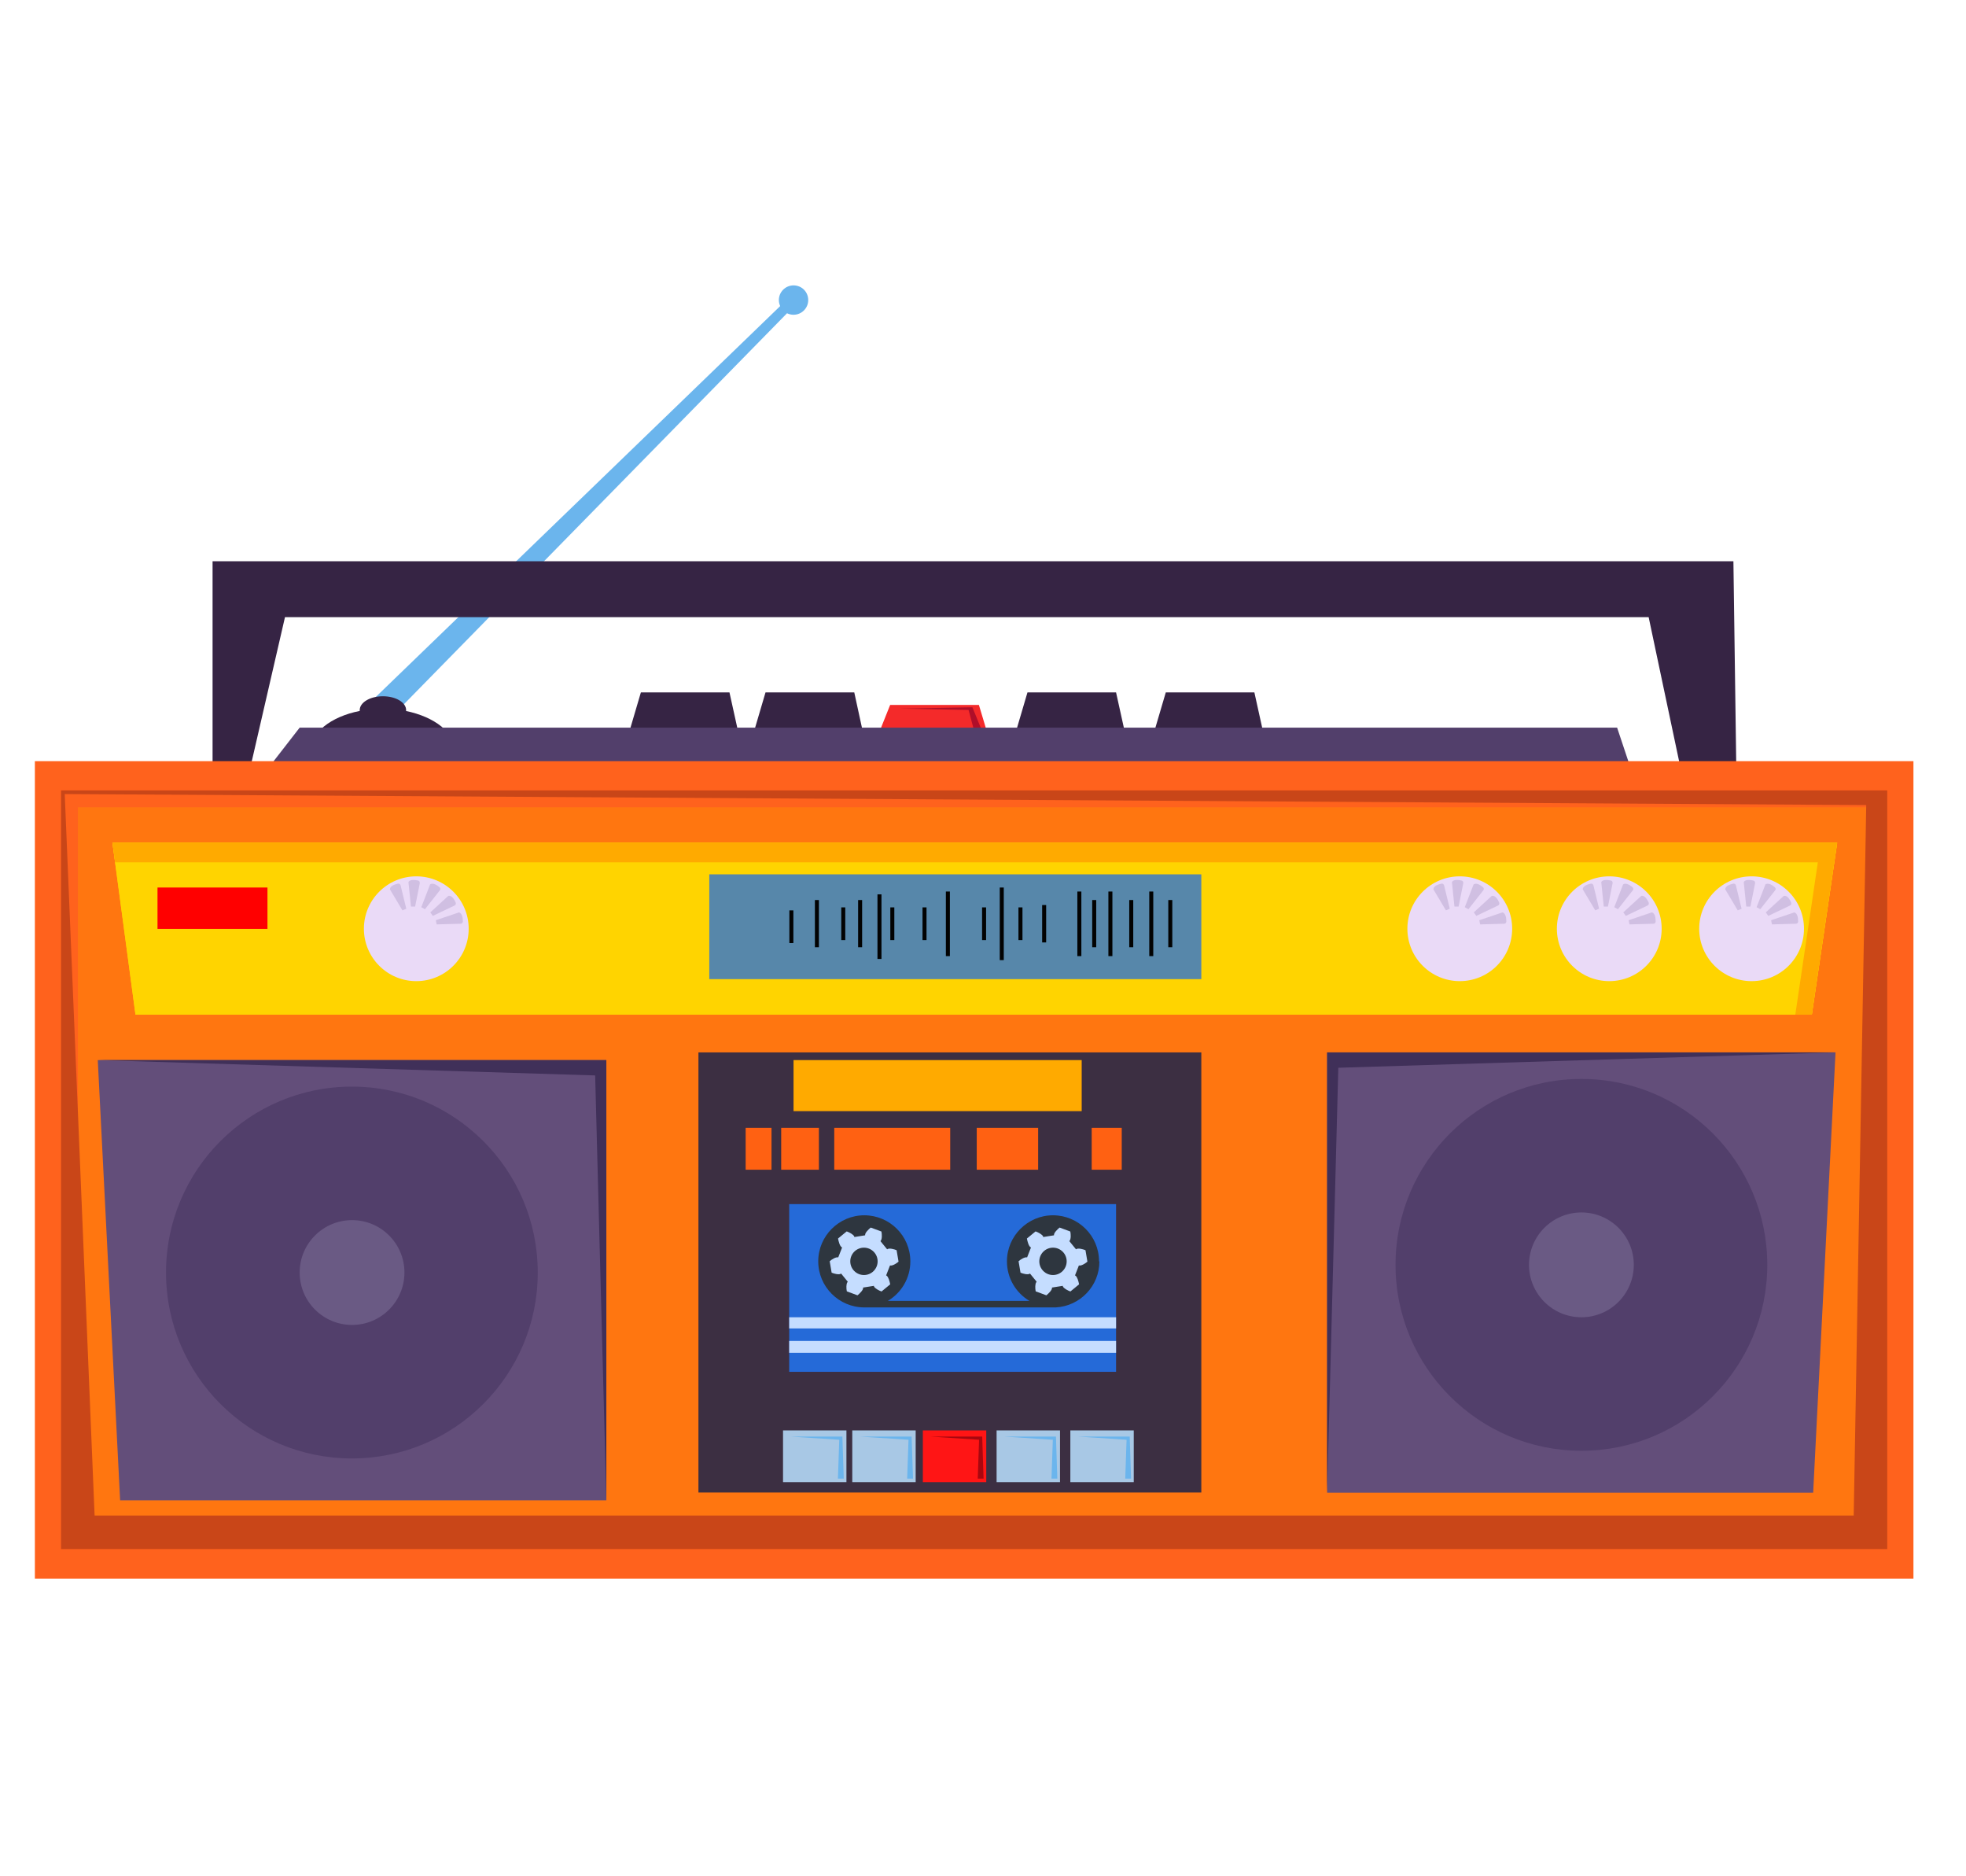 <?xml version="1.0" encoding="UTF-8"?><svg id="Camada_1" xmlns="http://www.w3.org/2000/svg" viewBox="0 0 117.83 112.41"><defs><style>.cls-1{fill:#020202;}.cls-2{fill:#6a5a84;}.cls-3{fill:#eadaf7;}.cls-4{fill:#f42a2a;}.cls-5{fill:#ff1515;}.cls-6{fill:#fa0;}.cls-7{fill:#ffd400;}.cls-8{fill:red;}.cls-9{fill:#ff621d;}.cls-10{fill:#ff6112;}.cls-11{fill:#ff7610;}.cls-12{fill:#6bb5ed;}.cls-13{fill:#a8c8e5;}.cls-14{fill:#af0e29;}.cls-15{fill:#a8070f;}.cls-16{fill:#d0bfe2;}.cls-17{fill:#c5ddff;}.cls-18{fill:#c94618;}.cls-19{fill:#403059;}.cls-20{fill:#362444;}.cls-21{fill:#634e7a;}.cls-22{fill:#256ad8;}.cls-23{fill:#5787aa;}.cls-24{fill:#3c2f42;}.cls-25{fill:#2e363f;}.cls-26{fill:#523f6b;}</style></defs><g><path class="cls-12" d="M47.56,17.1c-.48,0-.88,.39-.88,.88,0,.13,.03,.25,.08,.36l-24.34,23.52,1.07,1.07,23.68-24.16c.12,.06,.25,.09,.39,.09,.48,0,.88-.39,.88-.88s-.39-.88-.88-.88Z"/><path class="cls-20" d="M24.34,42.6s0-.03,0-.05c0-.46-.62-.83-1.39-.83s-1.39,.37-1.39,.83c0,.02,0,.03,0,.05-1.73,.34-2.98,1.31-2.98,2.46,0,1.43,1.95,2.6,4.36,2.6s4.36-1.16,4.36-2.6c0-1.14-1.25-2.11-2.98-2.46Z"/></g><polygon class="cls-20" points="12.74 49.04 12.74 33.63 103.89 33.63 104.09 48 101.14 48 98.81 36.98 17.08 36.98 14.54 48 12.74 49.04"/><polygon class="cls-20" points="44.35 44.34 37.57 44.34 38.41 41.49 43.72 41.49 44.35 44.34"/><polygon class="cls-20" points="51.82 44.34 45.04 44.34 45.88 41.49 51.2 41.49 51.82 44.34"/><g><polygon class="cls-4" points="59.3 44.34 52.51 44.34 53.35 42.24 58.67 42.24 59.3 44.34"/><path class="cls-14" d="M59.08,44.34s-.84-2.06-.8-1.96c-.1,0-4.39,.08-4.34,.08l4.11,.08,.48,1.8h.56Z"/></g><polygon class="cls-20" points="67.52 44.34 60.74 44.34 61.58 41.49 66.89 41.49 67.52 44.34"/><polygon class="cls-20" points="75.81 44.34 69.03 44.34 69.87 41.49 75.18 41.49 75.81 44.34"/><polygon class="cls-26" points="99.86 52.41 11.64 51.74 17.96 43.6 96.92 43.6 99.86 52.41"/><rect class="cls-9" x="2.09" y="45.61" width="112.59" height="48.98"/><rect class="cls-11" x="4.67" y="48.37" width="107.44" height="43.45"/><path class="cls-18" d="M3.66,47.36v45.46H113.11V47.36H3.66Zm107.44,43.45H5.67l-1.79-43.23,107.97,.66-.75,42.57Z"/><g><polygon class="cls-21" points="36.34 89.9 7.2 89.9 5.86 63.52 36.34 63.52 36.34 89.9"/><path class="cls-26" d="M32.23,76.25c0,6.15-4.99,11.14-11.14,11.14s-11.14-4.99-11.14-11.14,4.99-11.14,11.14-11.14,11.14,4.99,11.14,11.14Z"/><circle class="cls-2" cx="21.1" cy="76.25" r="3.14"/><polygon class="cls-19" points="5.86 63.52 36.34 63.52 36.34 89.9 35.67 64.44 5.86 63.52"/></g><g><polygon class="cls-21" points="79.54 89.44 108.67 89.44 110.01 63.06 79.54 63.06 79.54 89.44"/><path class="cls-26" d="M83.64,75.79c0,6.15,4.99,11.14,11.14,11.14s11.14-4.99,11.14-11.14-4.99-11.14-11.14-11.14-11.14,4.99-11.14,11.14Z"/><circle class="cls-2" cx="94.78" cy="75.79" r="3.14"/><polygon class="cls-19" points="110.01 63.06 79.54 63.06 79.54 89.44 80.21 63.98 110.01 63.06"/></g><polygon class="cls-7" points="108.59 60.8 8.12 60.8 6.74 50.5 110.11 50.5 108.59 60.8"/><polygon class="cls-7" points="108.59 60.8 8.12 60.8 6.74 50.5 110.11 50.5 108.59 60.8"/><polygon class="cls-6" points="6.74 50.5 6.9 51.67 108.95 51.67 107.6 60.8 108.59 60.8 110.11 50.5 6.74 50.5"/><rect class="cls-24" x="41.86" y="63.06" width="30.14" height="26.37"/><rect class="cls-22" x="47.3" y="72.15" width="19.59" height="10.05"/><rect class="cls-10" x="44.69" y="67.58" width="1.55" height="2.51"/><rect class="cls-10" x="46.82" y="67.58" width="2.26" height="2.51"/><rect class="cls-10" x="50" y="67.58" width="6.95" height="2.51"/><rect class="cls-10" x="58.54" y="67.58" width="3.68" height="2.51"/><rect class="cls-10" x="65.43" y="67.58" width="1.8" height="2.51"/><rect class="cls-6" x="47.56" y="63.52" width="17.27" height="3.06"/><rect class="cls-17" x="47.3" y="78.93" width="19.59" height=".67"/><rect class="cls-17" x="47.3" y="80.35" width="19.59" height=".71"/><path class="cls-25" d="M65.87,75.58c0-1.53-1.24-2.76-2.76-2.76s-2.76,1.24-2.76,2.76c0,1.01,.54,1.89,1.35,2.37h-8.49c.81-.48,1.35-1.36,1.35-2.37,0-1.53-1.24-2.76-2.76-2.76s-2.76,1.24-2.76,2.76,1.24,2.76,2.76,2.76c.04,0,11.48,0,11.48,0,1.45-.08,2.61-1.28,2.61-2.75Z"/><path class="cls-17" d="M53.11,76.42s0,0,0,0l.03,.02c.11,.07,.18,.35,.21,.5,0,0,0,.02,0,.02l-.51,.42s-.02,0-.02,0c-.14-.05-.39-.18-.44-.3v-.03s-.01,0-.02,0l-.63,.1s0,0,0,0v.03c0,.13-.21,.33-.33,.43,0,0-.02,0-.02,0l-.62-.23s-.01,0-.01-.02c-.03-.15-.04-.43,.04-.53l.02-.03s0,0,0,0l-.4-.49s0,0,0,0l-.03,.02c-.12,.06-.39-.01-.53-.07,0,0-.01,0-.01-.02l-.11-.65s0-.02,0-.02c.11-.1,.35-.25,.48-.23h.03s0,0,0,0l.23-.59s0,0,0,0l-.03-.02c-.11-.07-.18-.35-.21-.5,0,0,0-.02,0-.02l.51-.42s.01,0,.02,0c.14,.05,.39,.18,.44,.3v.03s.01,0,.02,0l.63-.1s0,0,0,0v-.03c0-.13,.21-.33,.33-.43,0,0,.02,0,.02,0l.62,.23s.01,0,.01,.02c.03,.15,.04,.43-.04,.53l-.02,.03s0,0,0,0l.4,.49s0,0,0,0l.03-.02c.12-.06,.39,.01,.53,.07,0,0,.01,0,.01,.02l.11,.65s0,.02,0,.02c-.11,.1-.35,.25-.48,.23h-.03s0,0,0,0l-.23,.59Z"/><circle class="cls-25" cx="51.78" cy="75.58" r=".82"/><path class="cls-17" d="M64.43,76.42s0,0,0,0l.03,.02c.11,.07,.18,.35,.21,.5,0,0,0,.02,0,.02l-.51,.42s-.02,0-.02,0c-.14-.05-.39-.18-.44-.3v-.03s-.01,0-.02,0l-.63,.1s0,0,0,0v.03c0,.13-.21,.33-.33,.43,0,0-.02,0-.02,0l-.62-.23s-.01,0-.01-.02c-.03-.15-.04-.43,.04-.53l.02-.03s0,0,0,0l-.4-.49s0,0,0,0l-.03,.02c-.12,.06-.39-.01-.53-.07,0,0-.01,0-.01-.02l-.11-.65s0-.02,0-.02c.11-.1,.35-.25,.48-.23h.03s0,0,0,0l.23-.59s0,0,0,0l-.03-.02c-.11-.07-.18-.35-.21-.5,0,0,0-.02,0-.02l.51-.42s.02,0,.02,0c.14,.05,.39,.18,.44,.3v.03s.01,0,.02,0l.63-.1s0,0,0,0v-.03c0-.13,.21-.33,.33-.43,0,0,.02,0,.02,0l.62,.23s.01,0,.01,.02c.03,.15,.04,.43-.04,.53l-.02,.03s0,0,0,0l.4,.49s0,0,0,0l.03-.02c.12-.06,.39,.01,.53,.07,0,0,.01,0,.01,.02l.11,.65s0,.02,0,.02c-.11,.1-.35,.25-.48,.23h-.03s0,0,0,0l-.23,.59Z"/><circle class="cls-25" cx="63.11" cy="75.58" r=".82"/><g><rect class="cls-13" x="46.93" y="85.71" width="3.8" height="3.1"/><path class="cls-12" d="M50.57,88.6c0-.07-.09-2.64-.08-2.52-.08,0-3.13,0-3.08,0l2.89,.19-.08,2.33h.35Z"/></g><g><rect class="cls-13" x="51.08" y="85.71" width="3.8" height="3.1"/><path class="cls-12" d="M54.72,88.6c0-.07-.09-2.64-.08-2.52-.08,0-3.13,0-3.08,0l2.89,.19-.08,2.33h.35Z"/></g><g><rect class="cls-5" x="55.31" y="85.71" width="3.8" height="3.1"/><path class="cls-15" d="M58.95,88.6c0-.07-.09-2.64-.08-2.52-.08,0-3.13,0-3.08,0l2.89,.19-.08,2.33h.35Z"/></g><g><rect class="cls-13" x="59.73" y="85.71" width="3.8" height="3.1"/><path class="cls-12" d="M63.37,88.6c0-.07-.09-2.64-.08-2.52-.08,0-3.13,0-3.08,0l2.89,.19-.08,2.33h.35Z"/></g><g><rect class="cls-13" x="64.15" y="85.71" width="3.8" height="3.1"/><path class="cls-12" d="M67.79,88.6c0-.07-.09-2.64-.08-2.52-.08,0-3.13,0-3.08,0l2.89,.19-.08,2.33h.35Z"/></g><rect class="cls-23" x="42.51" y="52.39" width="29.49" height="6.28"/><rect class="cls-1" x="65.46" y="53.93" width=".24" height="2.83"/><rect class="cls-1" x="51.43" y="53.93" width=".24" height="2.83"/><rect class="cls-1" x="48.84" y="53.93" width=".24" height="2.83"/><rect class="cls-1" x="62.46" y="54.23" width=".24" height="2.24"/><rect class="cls-1" x="61.04" y="54.37" width=".24" height="1.96"/><rect class="cls-1" x="58.86" y="54.37" width=".24" height="1.96"/><rect class="cls-1" x="53.36" y="54.37" width=".24" height="1.96"/><rect class="cls-1" x="50.42" y="54.37" width=".24" height="1.96"/><rect class="cls-1" x="47.31" y="54.55" width=".24" height="1.96"/><rect class="cls-1" x="55.29" y="54.37" width=".24" height="1.96"/><rect class="cls-1" x="59.92" y="53.18" width=".24" height="4.35"/><rect class="cls-1" x="67.68" y="53.93" width=".24" height="2.83"/><rect class="cls-1" x="70.02" y="53.93" width=".24" height="2.83"/><rect class="cls-1" x="64.57" y="53.42" width=".24" height="3.87"/><rect class="cls-1" x="56.69" y="53.42" width=".24" height="3.87"/><rect class="cls-1" x="52.59" y="53.59" width=".24" height="3.87"/><rect class="cls-1" x="66.43" y="53.42" width=".24" height="3.87"/><rect class="cls-1" x="68.88" y="53.42" width=".24" height="3.87"/><g><circle class="cls-3" cx="87.49" cy="55.65" r="3.14"/><path class="cls-16" d="M85.91,53.29l.75,1.26,.23-.1-.34-1.4c-.02-.07-.09-.12-.16-.1-.18,.04-.48,.13-.48,.34Z"/><path class="cls-16" d="M87.02,52.86l.15,1.46h.25s.28-1.4,.28-1.4c.01-.07-.03-.15-.11-.16-.18-.04-.49-.08-.58,.11Z"/><path class="cls-16" d="M88.32,52.99l-.53,1.37,.22,.12,.89-1.13c.05-.06,.04-.14-.02-.19-.14-.12-.4-.29-.57-.16Z"/><path class="cls-16" d="M89.41,53.68l-1.08,.99,.15,.21,1.3-.62c.07-.03,.1-.11,.07-.18-.07-.17-.23-.44-.43-.4Z"/><path class="cls-16" d="M90.05,54.67l-1.39,.47,.05,.25,1.44-.04c.08,0,.13-.06,.13-.14,0-.18-.03-.5-.24-.54Z"/></g><g><circle class="cls-3" cx="24.95" cy="55.65" r="3.14"/><path class="cls-16" d="M23.37,53.29l.75,1.26,.23-.1-.34-1.4c-.02-.07-.09-.12-.16-.1-.18,.04-.48,.13-.48,.34Z"/><path class="cls-16" d="M24.48,52.86l.15,1.46h.25s.28-1.4,.28-1.4c.01-.07-.03-.15-.11-.16-.18-.04-.49-.08-.58,.11Z"/><path class="cls-16" d="M25.78,52.99l-.53,1.37,.22,.12,.89-1.13c.05-.06,.04-.14-.02-.19-.14-.12-.4-.29-.57-.16Z"/><path class="cls-16" d="M26.87,53.68l-1.08,.99,.15,.21,1.3-.62c.07-.03,.1-.11,.07-.18-.07-.17-.23-.44-.43-.4Z"/><path class="cls-16" d="M27.51,54.67l-1.39,.47,.05,.25,1.44-.04c.08,0,.13-.06,.13-.14,0-.18-.03-.5-.24-.54Z"/></g><g><circle class="cls-3" cx="96.45" cy="55.65" r="3.14"/><path class="cls-16" d="M94.86,53.29l.75,1.26,.23-.1-.34-1.4c-.02-.07-.09-.12-.16-.1-.18,.04-.48,.13-.48,.34Z"/><path class="cls-16" d="M95.97,52.86l.15,1.46h.25s.28-1.4,.28-1.4c.01-.07-.03-.15-.11-.16-.18-.04-.49-.08-.58,.11Z"/><path class="cls-16" d="M97.28,52.99l-.53,1.37,.22,.12,.89-1.13c.05-.06,.04-.14-.02-.19-.14-.12-.4-.29-.57-.16Z"/><path class="cls-16" d="M98.37,53.68l-1.08,.99,.15,.21,1.3-.62c.07-.03,.1-.11,.07-.18-.08-.17-.23-.44-.43-.4Z"/><path class="cls-16" d="M99,54.67l-1.39,.47,.05,.25,1.44-.04c.08,0,.13-.06,.13-.14,0-.18-.03-.5-.23-.54Z"/></g><g><circle class="cls-3" cx="104.98" cy="55.65" r="3.14"/><path class="cls-16" d="M103.4,53.29l.75,1.26,.23-.1-.34-1.4c-.02-.07-.09-.12-.16-.1-.18,.04-.48,.13-.48,.34Z"/><path class="cls-16" d="M104.51,52.86l.15,1.46h.25s.28-1.4,.28-1.4c.01-.07-.03-.15-.11-.16-.18-.04-.49-.08-.58,.11Z"/><path class="cls-16" d="M105.81,52.99l-.53,1.37,.22,.12,.89-1.13c.05-.06,.04-.14-.02-.19-.14-.12-.4-.29-.57-.16Z"/><path class="cls-16" d="M106.91,53.68l-1.08,.99,.15,.21,1.3-.62c.07-.03,.1-.11,.07-.18-.07-.17-.23-.44-.43-.4Z"/><path class="cls-16" d="M107.54,54.67l-1.39,.47,.05,.25,1.44-.04c.08,0,.13-.06,.13-.14,0-.18-.03-.5-.24-.54Z"/></g><rect class="cls-8" x="9.44" y="53.18" width="6.59" height="2.48"/></svg>